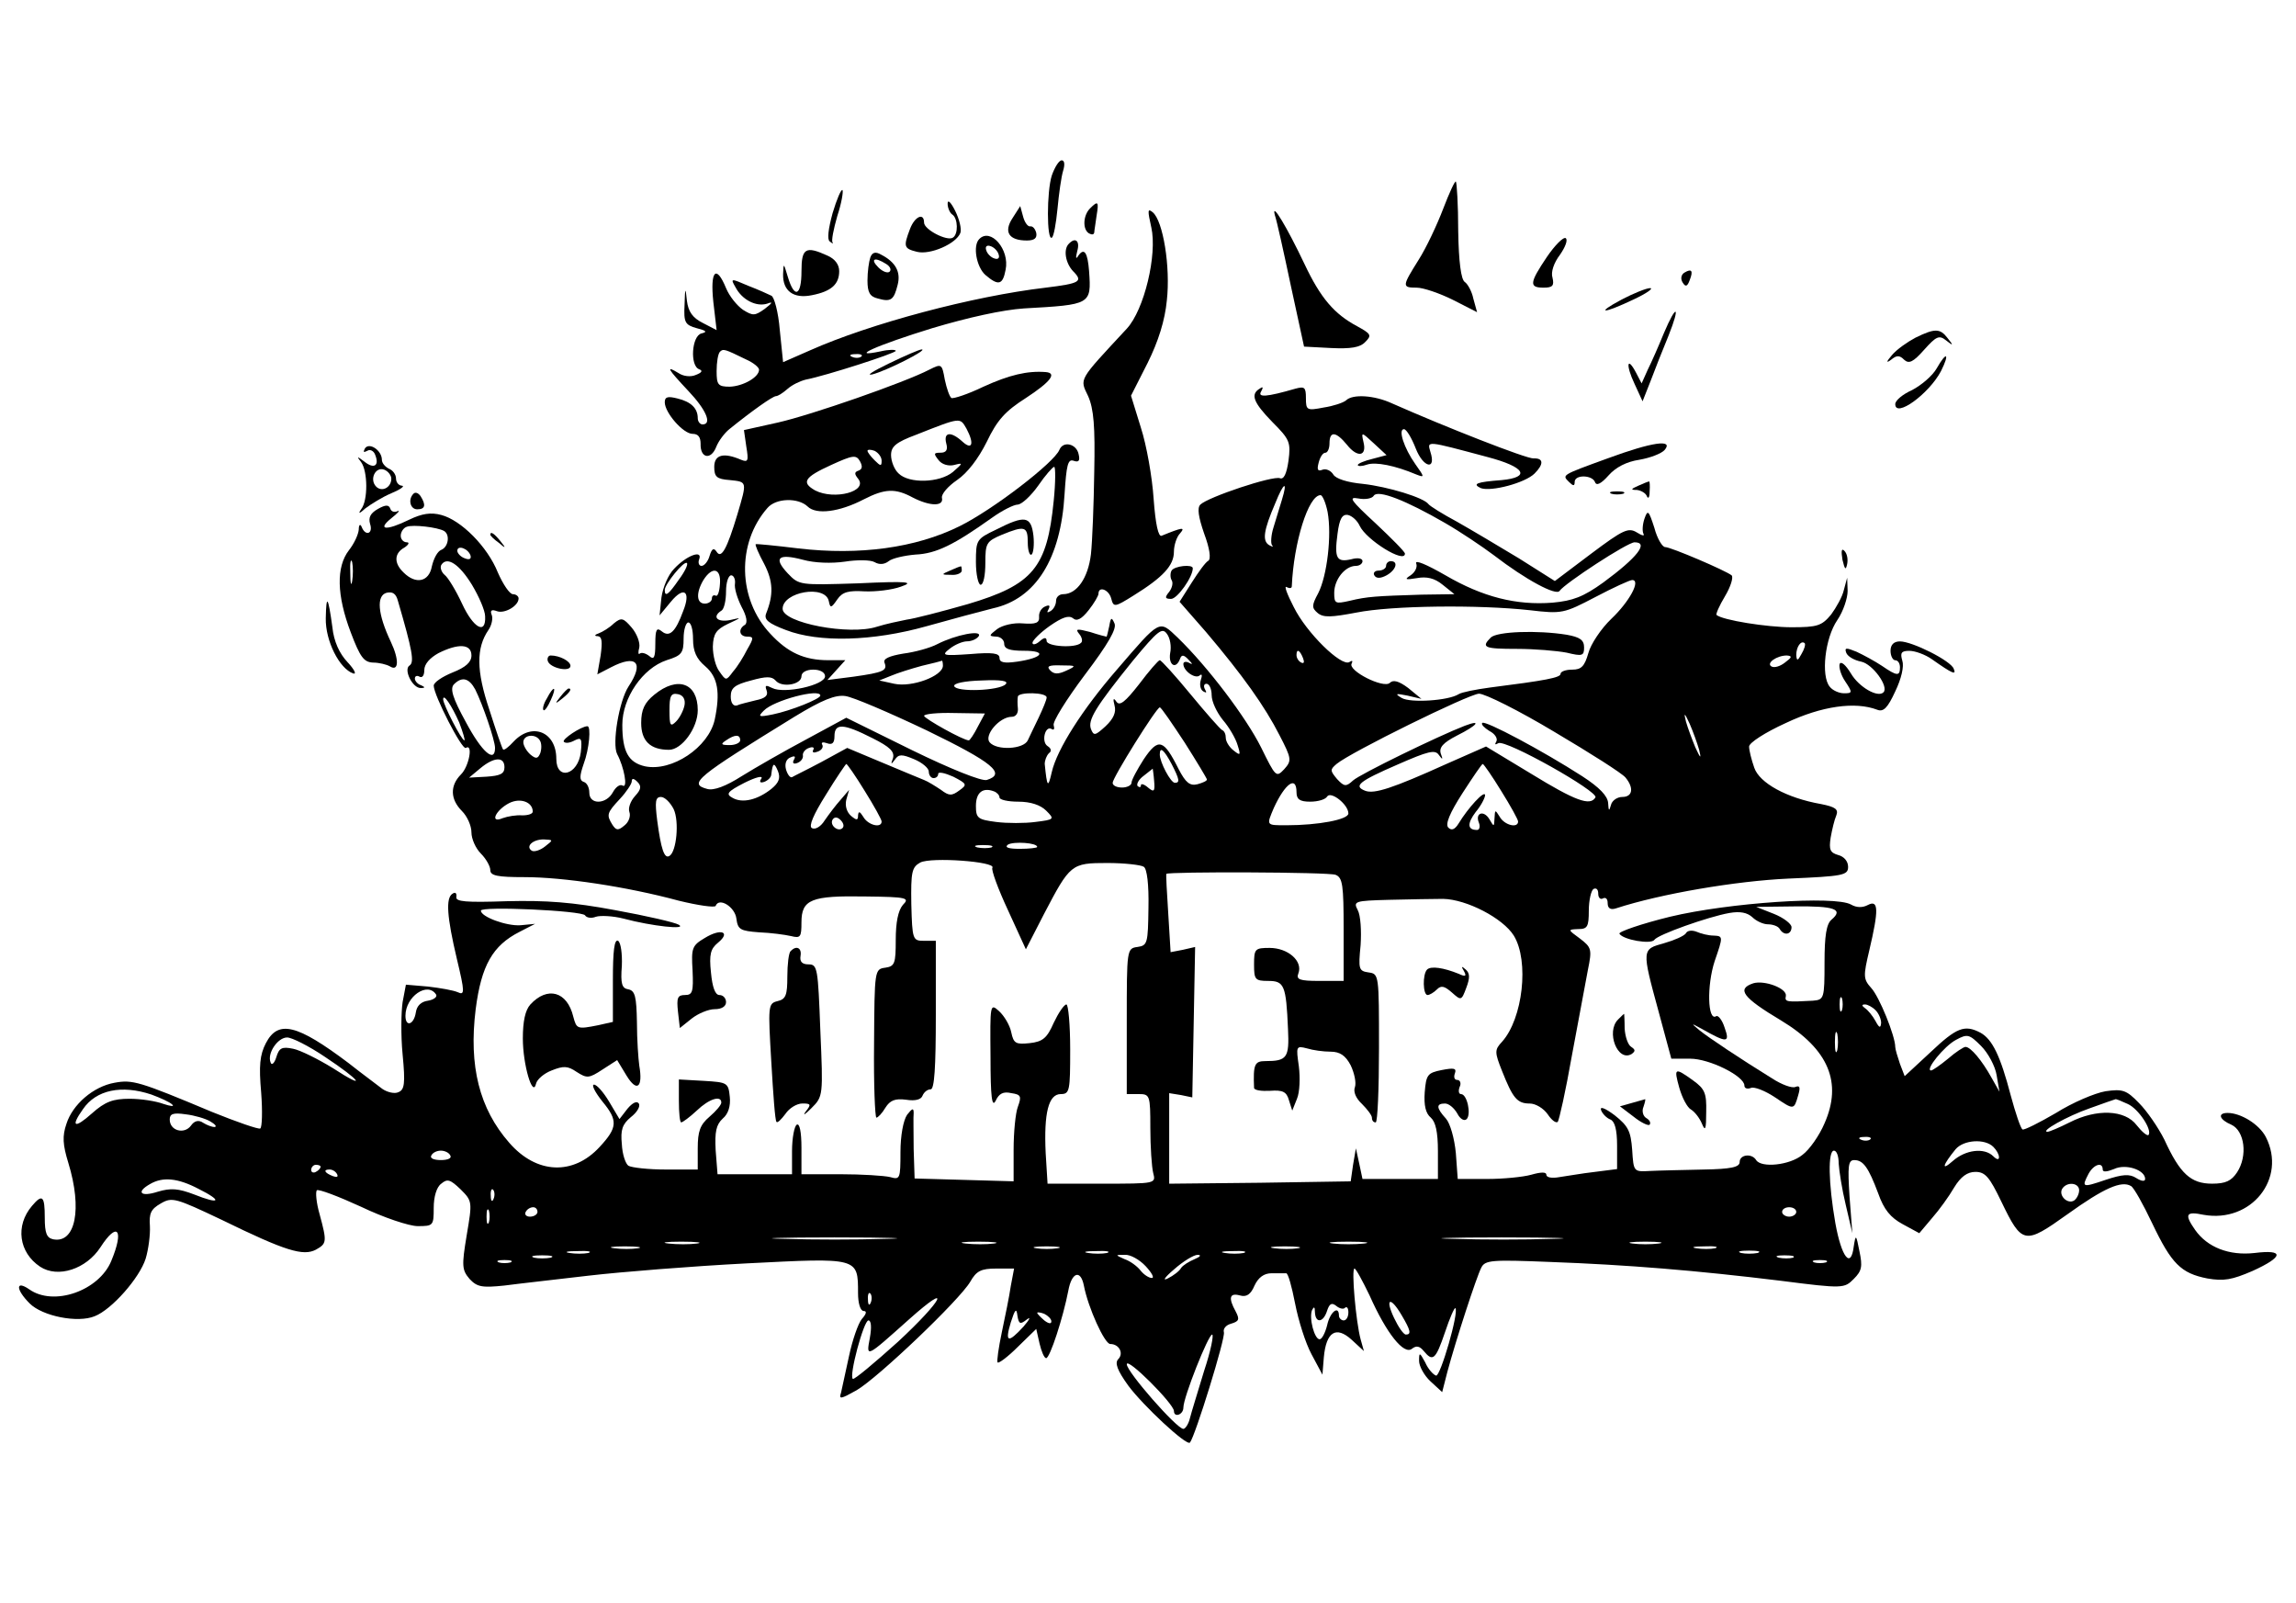<?xml version="1.0" standalone="no"?>
<!DOCTYPE svg PUBLIC "-//W3C//DTD SVG 20010904//EN"
 "http://www.w3.org/TR/2001/REC-SVG-20010904/DTD/svg10.dtd">
<svg version="1.0" xmlns="http://www.w3.org/2000/svg"
 width="487pt" height="340pt" viewBox="0 0 487 340"
 preserveAspectRatio="xMidYMid meet">

<g transform="translate(0,340) scale(0.1,-0.1)"
fill="#000000" stroke="none">
<path d="M2231 3028 c-11 -34 -11 -139 0 -132 4 2 9 30 12 61 3 32 8 68 12 81
4 13 3 22 -3 22 -6 0 -15 -15 -21 -32z"/>
<path d="M3061 2957 c-13 -34 -36 -83 -52 -108 -35 -56 -36 -59 -4 -59 14 0
49 -12 77 -26 l51 -26 -8 29 c-3 15 -12 31 -18 35 -8 5 -13 43 -14 108 0 56
-3 103 -5 105 -2 2 -14 -24 -27 -58z"/>
<path d="M1766 2948 c-9 -33 -12 -56 -6 -60 6 -5 8 -5 6 -2 -3 3 2 28 10 56 9
27 13 52 11 55 -3 2 -12 -19 -21 -49z"/>
<path d="M2010 2968 c0 -9 5 -20 10 -23 12 -8 13 -42 1 -49 -12 -8 -61 17 -61
32 0 22 -20 13 -30 -14 -14 -37 -13 -41 15 -48 28 -7 83 17 92 40 3 8 -2 29
-11 47 -9 18 -16 25 -16 15z"/>
<path d="M2312 2958 c-15 -15 -16 -45 -2 -53 6 -3 10 -3 11 2 0 4 3 20 5 36 5
30 3 32 -14 15z"/>
<path d="M2148 2938 c-20 -30 -8 -48 30 -48 16 0 22 5 20 16 -2 8 -7 15 -13
14 -5 -1 -12 9 -15 21 l-6 22 -16 -25z"/>
<path d="M2442 2918 c13 -58 -15 -175 -52 -215 -104 -112 -100 -105 -82 -143
12 -27 15 -65 13 -160 -1 -69 -4 -147 -7 -175 -6 -51 -30 -85 -59 -85 -8 0
-15 -6 -15 -14 0 -8 -5 -18 -12 -22 -7 -4 -8 -3 -4 4 4 8 2 10 -7 6 -8 -3 -14
-13 -13 -22 1 -13 -7 -16 -34 -14 -20 2 -44 -4 -55 -12 -18 -14 -18 -15 -2
-16 9 0 17 -7 17 -15 0 -11 11 -15 42 -15 50 0 40 -15 -14 -23 -28 -4 -38 -2
-38 8 0 10 -15 12 -62 8 -58 -4 -62 -3 -44 11 11 9 28 16 37 16 10 0 21 5 25
11 8 14 -49 3 -88 -17 -15 -8 -48 -17 -72 -20 -30 -5 -43 -11 -40 -19 7 -17
-2 -21 -66 -30 l-55 -7 19 21 19 21 -36 0 c-51 0 -86 16 -123 56 -69 73 -72
192 -6 267 18 21 65 22 85 3 18 -18 67 -12 119 15 45 23 67 24 104 4 37 -19
66 -19 62 -1 -2 8 13 25 32 38 22 15 45 45 63 81 22 46 39 65 83 93 52 34 67
53 42 55 -39 3 -77 -6 -132 -31 -33 -16 -64 -26 -68 -24 -4 3 -10 20 -14 39
-6 34 -7 34 -33 21 -52 -27 -250 -96 -321 -112 l-72 -16 5 -35 c5 -30 4 -34
-11 -28 -37 16 -57 11 -57 -15 0 -21 5 -26 33 -28 37 -4 37 -2 16 -73 -22 -73
-34 -95 -44 -79 -6 9 -10 7 -15 -9 -3 -11 -11 -21 -17 -21 -5 0 -8 6 -5 14 8
21 -27 8 -53 -20 -13 -13 -24 -40 -27 -61 l-4 -38 24 29 c28 34 43 22 26 -20
-16 -44 -29 -56 -45 -43 -11 9 -14 5 -14 -26 0 -30 -3 -35 -13 -26 -8 6 -16 8
-20 5 -3 -3 -4 2 -1 13 2 10 -5 29 -16 42 -18 21 -22 22 -38 9 -9 -9 -24 -18
-32 -21 -9 -3 -10 -6 -2 -6 9 -1 10 -12 6 -41 l-7 -40 29 15 c54 28 71 10 37
-41 -20 -31 -35 -121 -24 -143 15 -28 23 -73 12 -67 -6 4 -15 -3 -21 -14 -14
-26 -50 -27 -50 -1 0 11 -5 21 -12 23 -9 3 -9 12 0 38 12 32 16 80 8 80 -13 0
-55 -28 -50 -33 4 -4 14 -2 23 3 14 7 16 4 13 -25 -6 -49 -52 -61 -52 -14 0
57 -51 78 -90 37 -11 -12 -21 -20 -23 -17 -2 2 -15 40 -29 84 -28 83 -28 131
-2 169 7 10 10 25 7 32 -4 10 0 12 11 8 16 -6 46 11 46 27 0 5 -6 9 -12 9 -7
0 -21 21 -32 46 -22 55 -78 111 -120 122 -22 6 -41 3 -68 -10 -49 -24 -69 -22
-38 3 14 11 20 18 13 15 -6 -3 -13 -1 -15 5 -3 9 -10 9 -26 0 -16 -9 -21 -18
-17 -32 7 -21 -10 -27 -18 -6 -3 7 -6 4 -6 -6 -1 -11 -10 -30 -21 -44 -27 -35
-26 -95 4 -174 20 -53 28 -63 47 -64 13 0 29 -4 36 -8 19 -12 20 14 2 52 -28
59 -31 98 -9 104 13 3 20 -2 24 -17 31 -106 35 -130 25 -137 -14 -8 6 -49 24
-48 9 0 9 2 0 6 -7 2 -13 9 -13 14 0 6 5 7 10 4 6 -3 10 3 10 14 0 13 12 26
30 36 42 21 70 20 70 -5 0 -14 -12 -25 -40 -36 -22 -9 -40 -21 -40 -28 0 -20
60 -137 68 -132 16 10 7 -39 -10 -56 -24 -24 -23 -53 2 -78 11 -11 20 -31 20
-45 0 -14 9 -34 20 -45 11 -11 20 -27 20 -35 0 -12 15 -15 73 -15 81 0 216
-20 327 -50 41 -10 76 -15 78 -11 7 19 41 -2 44 -27 3 -23 8 -26 48 -29 25 -1
55 -5 68 -8 20 -5 22 -2 22 29 0 49 21 57 136 55 89 -1 94 -3 79 -18 -10 -12
-15 -37 -15 -74 0 -50 -2 -56 -22 -59 -23 -3 -23 -5 -24 -160 -1 -87 2 -158 5
-158 3 0 12 9 19 21 10 16 21 20 44 17 19 -3 32 0 35 9 3 7 10 13 17 13 8 0
11 46 11 158 l0 157 -25 0 c-24 0 -25 2 -27 78 -1 68 1 78 19 88 23 12 161 2
153 -11 -3 -4 12 -45 33 -90 l38 -83 38 74 c56 107 58 109 135 109 36 0 71 -4
77 -8 7 -4 11 -38 10 -87 -1 -75 -2 -80 -23 -83 -23 -3 -23 -5 -23 -158 l0
-154 25 0 c24 0 25 -2 25 -72 0 -40 3 -83 6 -95 6 -23 6 -23 -109 -23 l-115 0
-4 65 c-4 85 6 125 32 125 19 0 20 7 20 95 0 52 -4 95 -8 95 -5 0 -17 -18 -27
-39 -14 -32 -23 -40 -51 -43 -29 -3 -34 -1 -39 23 -3 15 -15 35 -26 45 -19 17
-19 15 -18 -97 0 -85 3 -109 11 -93 7 15 16 20 33 16 21 -3 22 -7 14 -29 -5
-13 -9 -54 -9 -91 l0 -67 -105 3 -105 3 -2 62 c0 34 -1 69 0 77 0 11 -3 10
-14 -4 -8 -12 -14 -44 -14 -79 0 -57 -1 -59 -22 -53 -13 3 -60 6 -105 6 l-83
0 0 56 c0 34 -4 53 -10 49 -5 -3 -10 -28 -10 -56 l0 -49 -79 0 -79 0 -4 51
c-2 39 1 54 15 67 12 10 17 27 15 46 -3 30 -5 31 -55 34 l-53 3 0 -45 c0 -26
2 -46 5 -46 3 0 18 11 33 25 26 25 52 33 52 17 0 -5 -11 -18 -25 -30 -20 -17
-25 -31 -25 -67 l0 -45 -67 0 c-38 0 -73 4 -80 8 -6 4 -13 24 -14 46 -3 30 1
42 19 57 13 10 21 23 17 29 -4 6 -13 2 -24 -11 l-17 -22 -22 37 c-12 20 -26
36 -32 36 -6 0 2 -16 18 -36 33 -40 32 -55 -6 -96 -56 -61 -134 -58 -192 9
-63 72 -86 162 -71 283 12 93 36 135 93 164 l33 17 -31 -3 c-30 -2 -84 18 -84
31 0 10 215 0 221 -10 3 -5 13 -7 23 -3 9 3 36 2 59 -4 60 -16 135 -24 117
-13 -8 5 -69 19 -135 31 -91 17 -146 21 -230 19 -87 -3 -109 -1 -107 9 1 8 -2
11 -8 7 -15 -9 -12 -49 9 -138 17 -71 17 -78 2 -71 -9 4 -37 9 -63 12 l-47 4
-7 -37 c-3 -20 -4 -70 0 -111 6 -62 4 -75 -9 -80 -8 -4 -24 0 -34 7 -10 8 -43
32 -72 55 -109 82 -149 92 -175 42 -13 -25 -15 -48 -10 -105 3 -39 2 -74 -2
-76 -4 -2 -50 14 -102 35 -155 65 -169 69 -207 62 -45 -8 -89 -46 -102 -87 -9
-26 -8 -44 4 -83 30 -98 15 -171 -32 -162 -14 3 -18 13 -18 46 0 46 -5 51 -27
25 -36 -42 -28 -99 17 -129 38 -25 98 -5 128 41 36 56 51 38 23 -29 -26 -63
-122 -97 -174 -60 -29 20 -29 0 1 -30 27 -27 102 -42 138 -27 36 14 95 81 108
122 6 20 10 51 9 69 -2 27 2 36 23 48 24 14 31 12 130 -35 135 -66 172 -77
199 -63 23 13 24 16 8 75 -7 24 -9 47 -6 51 4 3 46 -13 94 -35 48 -23 102 -41
120 -41 33 0 34 1 34 39 0 23 6 44 16 51 13 11 19 9 41 -12 25 -25 25 -26 13
-97 -11 -66 -10 -74 6 -93 16 -17 26 -19 74 -14 30 4 111 13 179 21 69 8 219
20 335 26 237 12 236 13 236 -63 0 -22 5 -38 12 -38 7 0 6 -6 -4 -17 -8 -10
-20 -45 -27 -78 -7 -33 -15 -68 -17 -78 -5 -15 -1 -14 33 5 46 27 218 191 241
230 13 23 23 28 55 28 l38 0 -7 -37 c-3 -21 -12 -65 -19 -98 -7 -33 -11 -62
-9 -64 2 -3 22 12 43 33 l39 38 7 -31 c4 -17 10 -31 14 -31 8 0 36 86 47 143
7 39 26 46 33 11 9 -47 44 -124 56 -124 19 0 29 -20 17 -32 -8 -8 -2 -24 21
-56 31 -42 124 -129 131 -121 11 13 76 223 72 234 -2 7 4 15 15 18 17 5 19 9
10 26 -16 29 -13 40 9 34 14 -4 23 2 31 21 8 17 20 26 36 26 12 0 26 0 31 0 4
1 12 -28 19 -64 7 -36 22 -84 35 -108 l23 -43 3 37 c5 54 26 67 59 37 l26 -24
-7 25 c-10 37 -20 150 -13 150 3 0 17 -26 32 -57 36 -81 73 -127 90 -113 9 7
16 6 25 -5 19 -23 25 -19 45 40 10 30 20 53 22 51 8 -8 -32 -146 -41 -143 -6
2 -17 14 -23 28 -12 22 -13 22 -13 3 0 -11 11 -31 24 -43 l25 -23 11 43 c18
67 62 202 72 221 8 16 22 17 146 12 164 -6 310 -18 490 -40 132 -17 134 -16
154 4 17 17 19 26 12 59 -7 36 -8 36 -12 10 -6 -49 -26 -23 -39 49 -15 86 -16
154 -3 154 6 0 10 -12 10 -27 1 -16 7 -55 15 -88 l14 -60 -6 78 c-4 64 -3 77
10 77 19 0 30 -15 51 -71 12 -34 26 -51 52 -65 l35 -19 27 32 c15 17 36 46 47
65 14 23 28 33 45 33 21 0 30 -11 55 -63 44 -91 49 -92 140 -27 78 56 115 72
135 60 6 -3 26 -39 45 -79 41 -86 61 -106 117 -117 35 -6 52 -3 96 16 66 30
68 46 4 38 -54 -6 -100 12 -126 49 -23 33 -20 40 18 32 101 -18 177 77 132
165 -14 27 -53 51 -81 51 -22 0 -18 -14 8 -25 28 -13 35 -66 12 -101 -12 -18
-24 -24 -53 -24 -45 0 -68 21 -101 93 -13 26 -37 61 -54 78 -27 28 -35 30 -71
25 -23 -4 -70 -24 -105 -46 -36 -21 -68 -37 -71 -35 -4 2 -15 35 -25 72 -22
84 -39 119 -64 133 -34 18 -51 11 -106 -41 l-55 -51 -10 26 c-5 15 -10 31 -10
36 0 23 -34 107 -51 125 -17 19 -17 25 -4 80 20 85 20 108 -3 96 -11 -6 -24
-6 -36 1 -34 19 -259 4 -384 -26 -61 -15 -110 -32 -107 -36 8 -13 67 -23 74
-13 7 11 114 49 159 57 23 4 38 1 49 -9 8 -8 23 -15 33 -15 10 0 22 -4 25 -10
9 -15 25 -12 25 4 0 7 -17 20 -37 28 l-38 15 82 1 c84 1 104 -6 78 -28 -11 -9
-15 -34 -15 -91 0 -77 -1 -79 -25 -81 -55 -3 -60 -3 -57 10 3 16 -45 34 -69
27 -36 -12 -23 -30 59 -79 101 -61 130 -132 92 -218 -11 -26 -32 -56 -47 -67
-27 -22 -87 -28 -98 -11 -9 15 -35 12 -35 -4 0 -11 -18 -15 -77 -16 -43 -1
-94 -2 -113 -3 -35 -2 -35 -2 -38 45 -3 39 -8 50 -37 73 -20 15 -32 20 -29 11
3 -8 12 -17 20 -20 9 -4 14 -21 14 -55 l0 -50 -47 -6 c-27 -3 -60 -9 -75 -11
-16 -3 -28 -1 -28 5 0 6 -11 6 -32 0 -18 -5 -60 -9 -94 -9 l-62 0 -4 55 c-3
31 -12 63 -21 73 -21 23 -21 32 -2 32 8 0 19 -9 26 -21 6 -12 15 -17 20 -12
10 10 1 53 -12 53 -5 0 -6 7 -3 15 4 8 1 15 -5 15 -6 0 -8 6 -5 14 4 11 -2 12
-28 7 -30 -6 -33 -10 -36 -47 -2 -28 2 -45 13 -54 10 -9 15 -30 15 -71 l0 -59
-80 0 -80 0 -7 33 -7 32 -6 -35 -5 -35 -192 -3 -193 -2 0 96 0 96 25 -4 24 -5
3 159 3 160 -26 -6 -26 -5 -5 82 c-3 45 -5 83 -4 84 4 5 345 4 359 -2 15 -6
17 -22 17 -116 l0 -109 -51 0 c-43 0 -50 3 -45 16 10 26 -22 54 -61 54 -31 0
-33 -2 -33 -35 0 -32 2 -35 30 -35 34 0 38 -9 42 -102 3 -61 -2 -68 -48 -68
-23 0 -26 -7 -24 -57 1 -5 16 -7 34 -6 27 2 35 -2 40 -20 l7 -22 10 25 c6 14
7 45 4 69 -6 42 -6 44 17 38 13 -4 35 -7 50 -7 20 0 32 -8 43 -29 8 -17 12
-37 9 -46 -4 -10 2 -24 15 -36 11 -11 21 -24 21 -29 0 -6 3 -10 8 -10 4 0 7
71 7 158 0 155 0 157 -22 160 -21 3 -22 7 -17 58 2 30 0 63 -6 74 -10 19 -7
20 67 22 43 1 94 2 114 2 50 -1 127 -41 150 -78 33 -54 19 -176 -25 -225 -16
-17 -16 -22 0 -62 23 -58 32 -69 59 -69 12 0 29 -10 38 -23 8 -12 17 -19 21
-16 3 3 17 66 30 140 14 74 29 155 34 182 9 44 8 48 -17 67 -26 19 -26 19 -3
20 19 0 22 5 22 39 0 22 5 43 10 46 6 3 10 -1 10 -10 0 -9 5 -13 10 -10 6 3
10 -1 10 -10 0 -11 6 -15 18 -11 95 31 255 58 365 63 117 5 127 7 127 25 0 12
-9 22 -21 25 -17 5 -20 11 -16 37 3 17 8 38 12 47 5 13 -2 18 -32 24 -74 13
-131 45 -142 77 -6 17 -11 37 -11 45 0 8 34 30 78 50 76 36 147 46 194 28 13
-5 22 4 38 39 13 27 19 53 15 65 -5 17 -2 21 15 21 12 0 34 -8 48 -18 44 -31
52 -34 46 -20 -6 17 -88 58 -114 58 -13 0 -20 -7 -20 -20 0 -11 5 -20 10 -20
6 0 10 -7 10 -15 0 -19 -6 -19 -38 3 -15 10 -39 23 -54 30 -22 9 -26 9 -22 -2
3 -8 17 -16 32 -19 24 -5 59 -53 47 -65 -12 -12 -52 11 -69 40 -11 18 -21 27
-24 20 -2 -7 3 -24 12 -37 16 -24 15 -25 -3 -25 -10 0 -24 6 -30 14 -19 23
-10 103 16 141 13 19 22 47 22 62 l-1 28 -7 -26 c-3 -14 -16 -37 -27 -52 -20
-24 -29 -27 -84 -27 -52 0 -146 15 -159 26 -2 2 6 20 18 40 12 20 18 40 14 44
-12 10 -129 60 -141 60 -6 0 -17 18 -23 41 -12 37 -14 39 -21 19 -4 -12 -5
-26 -2 -32 3 -5 -3 -4 -14 3 -18 11 -29 6 -97 -45 l-77 -58 -76 48 c-43 26
-102 61 -132 78 -30 16 -57 33 -60 37 -10 14 -86 37 -139 43 -33 3 -58 11 -63
20 -5 8 -15 13 -23 10 -10 -4 -12 0 -8 15 3 12 9 21 14 21 5 0 9 9 9 20 0 27
14 25 37 -3 22 -28 43 -25 35 6 -5 22 -4 21 22 -3 l27 -25 -30 -8 c-17 -4 -31
-10 -31 -13 0 -3 9 -3 20 1 18 6 59 -2 104 -21 18 -7 18 -6 -2 22 -24 34 -37
74 -24 74 5 0 16 -18 25 -41 16 -41 44 -47 31 -7 -7 24 -10 24 121 -11 80 -21
93 -43 30 -49 -53 -4 -63 -8 -44 -17 22 -8 94 11 114 31 20 20 19 33 -2 32
-15 -1 -188 67 -301 117 -37 17 -83 20 -97 6 -6 -5 -27 -12 -47 -15 -36 -7
-38 -6 -38 20 0 23 -3 25 -22 20 -62 -18 -81 -19 -73 -6 5 9 4 11 -3 6 -20
-12 -14 -29 27 -71 37 -37 39 -43 34 -82 -4 -28 -10 -40 -18 -37 -15 6 -153
-40 -169 -56 -7 -7 -4 -26 8 -61 12 -32 15 -54 9 -58 -6 -3 -21 -24 -35 -46
l-26 -41 56 -64 c78 -92 125 -158 156 -219 26 -50 26 -54 10 -72 -17 -18 -18
-17 -49 46 -32 64 -113 171 -177 233 -40 38 -36 40 -129 -68 -73 -84 -127
-169 -138 -217 -8 -35 -10 -33 -15 17 0 8 4 18 9 23 6 4 5 10 -3 15 -14 9 -5
45 9 36 5 -3 6 1 4 8 -3 7 27 55 66 107 50 66 68 98 63 109 -6 14 -8 13 -11
-5 -3 -13 -5 -23 -6 -23 -1 0 -17 4 -35 10 -27 7 -32 7 -23 -4 6 -7 8 -16 4
-19 -11 -12 -73 -8 -73 4 0 8 -5 8 -15 -1 -8 -7 -15 -8 -15 -3 0 5 17 22 37
36 26 18 40 23 49 16 8 -7 18 -2 33 17 12 15 21 31 21 35 0 17 22 9 27 -10 5
-19 7 -19 47 6 63 39 86 64 86 93 0 14 6 32 13 39 12 14 5 13 -39 -5 -7 -3
-13 24 -17 78 -3 46 -15 114 -27 151 l-21 68 35 69 c23 46 37 91 41 133 8 71
-8 169 -30 187 -11 9 -11 4 -3 -32z m-392 -427 c17 -32 12 -46 -8 -28 -25 23
-41 21 -35 -3 4 -14 0 -20 -12 -20 -15 0 -15 -2 -4 -16 7 -9 21 -13 33 -10 19
5 19 4 -3 -15 -28 -23 -93 -25 -115 -3 -9 8 -16 26 -16 39 0 18 10 27 53 43
96 38 93 37 107 13z m-180 -68 c0 -12 -2 -12 -15 1 -8 8 -15 17 -15 20 0 3 7
3 15 0 8 -4 15 -13 15 -21z m-49 -21 c-9 -3 -9 -7 -1 -17 22 -27 -50 -46 -91
-25 -30 17 -23 28 34 54 46 21 53 22 61 8 6 -11 5 -17 -3 -20z m898 -62 c-5
-16 -13 -43 -18 -59 -5 -16 -6 -33 -3 -37 4 -4 1 -4 -6 0 -15 9 -12 31 13 89
18 45 27 49 14 7z m346 -49 c33 -19 79 -50 103 -68 69 -53 133 -87 140 -76 11
16 144 103 159 103 31 0 6 -32 -66 -85 -43 -31 -65 -39 -108 -43 -77 -6 -148
12 -227 58 -40 23 -66 34 -62 25 3 -8 -3 -19 -12 -25 -14 -9 -11 -10 13 -6 21
4 38 0 55 -14 l25 -20 -70 -1 c-96 -3 -115 -4 -152 -13 -31 -7 -33 -6 -33 17
0 28 23 57 46 57 8 0 14 5 14 10 0 6 -10 8 -24 4 -31 -7 -36 2 -29 54 4 32 10
42 22 40 9 -2 20 -12 25 -23 14 -30 96 -81 96 -59 0 4 -28 32 -62 64 -53 49
-59 57 -37 53 15 -3 30 0 33 6 9 13 68 -10 151 -58z m-249 23 c9 -49 -1 -135
-20 -172 -14 -26 -14 -31 -1 -42 12 -10 29 -9 82 1 75 15 259 17 368 5 68 -8
72 -7 139 28 38 20 73 36 78 36 19 0 -6 -46 -44 -82 -22 -21 -44 -54 -49 -73
-8 -28 -15 -35 -34 -35 -14 0 -25 -4 -25 -9 0 -8 -32 -14 -150 -29 -30 -4 -60
-10 -66 -14 -22 -14 -103 -19 -121 -8 -15 9 -13 10 12 5 l30 -7 -28 23 c-20
15 -32 18 -39 11 -13 -13 -90 26 -81 41 3 6 1 7 -5 3 -17 -10 -91 62 -118 117
-14 27 -21 46 -15 42 6 -3 11 -3 11 2 4 92 35 193 61 193 4 0 11 -16 15 -36z
m-1874 -40 c13 -8 9 -34 -6 -40 -8 -3 -16 -18 -20 -35 -6 -33 -34 -39 -60 -13
-21 20 -20 41 2 53 9 6 11 11 5 11 -7 0 -13 6 -13 14 0 8 6 17 13 19 13 5 65
-1 79 -9z m56 -52 c2 -7 -2 -10 -12 -6 -9 3 -16 11 -16 16 0 13 23 5 28 -10z
m-251 -54 c-2 -13 -4 -5 -4 17 -1 22 1 32 4 23 2 -10 2 -28 0 -40z m254 -8
c15 -25 28 -55 28 -67 2 -40 -25 -25 -49 27 -13 28 -30 56 -37 61 -7 6 -10 16
-7 21 12 19 38 2 65 -42z m439 11 c-22 -32 -30 -38 -30 -22 0 12 41 63 47 57
3 -3 -5 -19 -17 -35z m87 -10 c-1 -16 -5 -27 -9 -24 -5 2 -8 -1 -8 -6 0 -6 -7
-11 -15 -11 -18 0 -19 23 -3 50 19 30 38 25 35 -9z m32 2 c-2 -10 5 -32 14
-50 11 -20 13 -34 7 -38 -15 -9 -12 -25 5 -25 14 0 14 -3 0 -27 -8 -16 -21
-37 -30 -47 -15 -20 -15 -20 -29 0 -8 10 -14 34 -14 53 1 27 7 36 32 48 30 14
30 14 4 8 -27 -5 -38 7 -18 20 6 3 10 22 10 41 0 19 5 34 11 34 5 0 9 -8 8
-17z m-89 -118 c0 -26 7 -42 26 -58 27 -23 32 -56 20 -113 -13 -59 -91 -111
-148 -99 -35 8 -48 31 -48 88 0 57 43 120 94 137 32 10 36 15 36 46 0 19 5 34
10 34 6 0 10 -16 10 -35z m1012 -30 c-4 -25 12 -36 21 -12 3 9 8 9 18 -2 9 -9
9 -11 2 -7 -7 4 -13 3 -13 -2 0 -15 26 -33 35 -24 5 4 5 -1 2 -10 -3 -10 -1
-20 5 -24 7 -4 8 -3 4 4 -4 7 -2 12 3 12 6 0 11 -11 11 -24 0 -14 11 -37 24
-53 13 -15 27 -39 31 -53 7 -22 6 -23 -9 -11 -9 7 -16 19 -16 26 0 8 -3 15 -8
17 -4 2 -34 36 -67 76 -32 39 -62 72 -65 72 -3 0 -23 -23 -44 -51 -29 -37 -41
-47 -48 -37 -6 9 -8 7 -4 -8 4 -14 -2 -28 -19 -44 -22 -20 -25 -21 -31 -6 -7
19 9 46 89 145 53 64 62 71 72 57 7 -9 10 -27 7 -41z m1339 -2 c-8 -15 -10
-15 -11 -2 0 17 10 32 18 25 2 -3 -1 -13 -7 -23z m-1057 -9 c3 -8 2 -12 -4 -9
-6 3 -10 10 -10 16 0 14 7 11 14 -7z m1022 -9 c-10 -8 -23 -12 -29 -8 -11 7
12 23 33 23 12 -1 11 -4 -4 -15z m-1786 -7 c-1 -22 -66 -46 -103 -38 l-32 7
25 10 c14 6 43 15 65 21 22 5 41 10 43 11 1 0 2 -5 2 -11z m262 -10 c-17 -8
-26 -8 -34 0 -9 9 -4 12 23 11 32 0 33 -1 11 -11z m-512 -12 c0 -19 -87 -38
-112 -25 -14 7 -16 6 -12 -5 4 -11 -3 -17 -23 -21 -15 -4 -34 -8 -40 -11 -8
-2 -13 6 -13 19 0 18 8 25 43 34 32 9 44 9 52 0 13 -16 55 -9 55 9 0 8 10 14
25 14 15 0 25 -6 25 -14z m-742 -28 c16 -32 42 -108 42 -124 0 -33 -28 -9 -62
55 -28 51 -34 71 -25 80 17 17 32 13 45 -11z m1125 11 c-14 -14 -105 -17 -109
-4 -2 6 22 11 58 12 42 2 58 -1 51 -8z m-393 -24 c0 -7 -62 -32 -101 -40 -30
-6 -32 -5 -19 8 21 22 120 48 120 32z m226 -74 c140 -68 169 -92 127 -105 -11
-3 -76 23 -158 63 l-140 69 -85 -46 c-47 -25 -108 -60 -137 -78 -33 -21 -59
-31 -73 -27 -41 11 -23 25 185 153 59 36 87 47 108 44 16 -2 93 -35 173 -73z
m254 70 c0 -5 -8 -24 -17 -43 -9 -18 -19 -40 -23 -48 -9 -19 -66 -22 -81 -4
-12 15 21 54 47 54 9 0 14 8 13 18 -1 9 -1 20 0 25 2 10 61 9 61 -2z m1077
-73 c76 -45 144 -88 151 -97 18 -22 15 -41 -7 -41 -11 0 -22 -8 -24 -17 -4
-14 -5 -13 -6 4 -1 15 -18 33 -55 57 -84 54 -206 119 -212 113 -3 -3 4 -10 15
-17 12 -6 18 -16 15 -22 -4 -7 -3 -8 4 -4 15 9 214 -103 206 -115 -11 -19 -43
-7 -136 50 l-96 58 -84 -37 c-115 -52 -153 -64 -172 -57 -26 10 -14 20 69 56
64 28 79 32 87 20 8 -11 9 -10 4 3 -4 13 5 23 34 38 44 22 54 35 17 21 -57
-22 -223 -103 -237 -116 -15 -14 -19 -13 -34 3 -15 18 -15 20 -1 32 30 25 280
148 302 149 13 0 85 -36 160 -81z m-2323 20 c8 -21 13 -38 11 -38 -6 0 -45 76
-45 87 0 14 18 -13 34 -49z m1539 -43 c26 -41 47 -76 47 -78 0 -3 -9 -7 -20
-10 -16 -4 -25 3 -40 32 -32 64 -43 67 -74 21 -14 -22 -26 -44 -26 -50 0 -5
-9 -10 -20 -10 -11 0 -20 4 -20 10 0 11 93 160 100 160 3 0 26 -34 53 -75z
m-439 34 c-8 -16 -17 -29 -19 -29 -12 0 -94 46 -95 52 0 4 29 7 64 6 l65 -1
-15 -28z m1530 -49 c5 -20 3 -19 -8 5 -7 17 -16 41 -20 55 -5 20 -3 19 8 -5 7
-16 16 -41 20 -55z m-1754 25 c38 -19 48 -29 44 -43 -5 -13 -4 -14 4 -3 8 12
15 12 41 1 17 -7 31 -19 31 -26 0 -8 5 -14 10 -14 6 0 10 4 10 9 0 5 14 2 32
-6 29 -15 30 -17 13 -29 -16 -12 -22 -12 -39 1 -12 8 -28 18 -36 21 -8 3 -48
20 -89 37 l-74 31 -55 -30 c-30 -16 -59 -30 -62 -32 -4 -2 -10 6 -13 17 -3 12
1 22 10 25 9 4 11 2 7 -5 -4 -7 -1 -10 7 -7 8 3 13 10 12 16 -1 5 4 13 13 16
8 3 12 1 9 -4 -3 -6 1 -7 9 -4 9 3 13 10 10 15 -3 5 2 6 10 3 11 -4 16 0 16
15 0 28 19 27 80 -4z m-705 -5 c4 -6 4 -18 1 -27 -5 -12 -9 -13 -21 -3 -8 7
-15 19 -15 26 0 16 26 19 35 4z m425 0 c0 -5 -10 -10 -22 -10 -19 0 -20 2 -8
10 19 13 30 13 30 0z m915 -50 c17 -33 18 -40 7 -40 -9 0 -32 44 -32 60 0 18
9 10 25 -20z m-1415 -7 c0 -14 -9 -18 -38 -20 l-37 -2 24 20 c29 24 51 25 51
2z m566 -46 c-29 -23 -61 -31 -82 -19 -15 8 -12 13 25 32 24 12 40 16 36 9 -5
-7 -3 -10 6 -7 8 3 15 10 15 16 3 25 6 26 14 7 6 -15 2 -25 -14 -38z m198 -4
c20 -32 36 -61 36 -65 0 -15 -29 -8 -39 10 -7 11 -10 13 -11 3 0 -11 -3 -11
-15 -1 -9 8 -13 21 -10 34 l6 21 -18 -21 c-10 -11 -25 -31 -34 -44 -8 -13 -20
-20 -27 -16 -7 4 3 28 30 71 22 36 42 65 43 65 2 0 20 -26 39 -57z m1350 0
c20 -32 36 -61 36 -65 0 -15 -29 -8 -39 10 -10 16 -10 15 -11 -3 -1 -19 -1
-19 -11 -2 -12 20 -31 13 -22 -8 3 -8 1 -15 -4 -15 -21 0 -21 14 -3 38 11 13
20 30 20 36 -1 11 -36 -27 -56 -60 -8 -13 -15 -16 -22 -9 -7 7 3 31 30 73 22
34 41 62 43 62 2 0 20 -26 39 -57z m-736 21 c2 -22 0 -25 -13 -14 -8 7 -15 9
-15 5 0 -5 -3 -5 -7 -2 -3 4 2 14 13 22 10 8 19 15 19 15 0 0 2 -12 3 -26z
m-1101 -32 c-10 -11 -15 -26 -12 -34 3 -8 -1 -21 -10 -28 -14 -12 -18 -11 -26
1 -13 21 -12 25 16 55 14 15 25 32 25 37 0 7 4 7 12 -1 9 -9 8 -16 -5 -30z
m1403 8 c0 -15 7 -20 29 -20 17 0 33 5 36 11 8 12 45 -17 45 -36 0 -13 -64
-25 -131 -25 -44 0 -43 -1 -27 37 24 52 48 69 48 33z m-630 -11 c0 -5 18 -9
40 -9 26 0 47 -7 59 -19 18 -18 18 -19 -23 -24 -22 -3 -60 -3 -83 0 -39 5 -43
8 -43 34 0 28 14 40 38 31 6 -2 12 -8 12 -13z m-990 -30 c0 -5 -10 -8 -22 -8
-13 1 -31 -2 -42 -6 -28 -12 -15 17 14 32 24 12 50 2 50 -18z m299 5 c12 -26
6 -90 -9 -99 -11 -7 -18 15 -26 75 -5 40 -4 50 8 50 8 0 20 -12 27 -26z m358
-40 c-9 -9 -28 6 -21 18 4 6 10 6 17 -1 6 -6 8 -13 4 -17z m-631 -39 c-10 -8
-23 -12 -28 -9 -14 9 2 24 25 24 21 -1 21 -1 3 -15z m1044 -1 c0 -2 -17 -4
-37 -4 -24 0 -33 3 -25 9 12 7 62 4 62 -5z m-97 -1 c-7 -2 -21 -2 -30 0 -10 3
-4 5 12 5 17 0 24 -2 18 -5z m-1178 -312 c3 -5 -5 -11 -17 -13 -15 -2 -24 -11
-26 -25 -4 -26 -22 -32 -22 -7 0 41 47 73 65 45z m2982 -33 c-3 -7 -5 -2 -5
12 0 14 2 19 5 13 2 -7 2 -19 0 -25z m71 0 c7 -7 12 -19 12 -27 -1 -12 -4 -11
-12 4 -6 11 -16 23 -22 27 -7 5 -8 8 0 8 5 0 15 -5 22 -12z m-81 -85 c-3 -10
-5 -2 -5 17 0 19 2 27 5 18 2 -10 2 -26 0 -35z m338 -53 l6 -35 -17 30 c-20
36 -44 65 -55 65 -4 0 -21 -11 -37 -25 -17 -14 -33 -25 -36 -25 -14 0 28 52
53 65 24 13 28 12 53 -13 15 -15 30 -43 33 -62z m-3546 39 c77 -51 91 -72 17
-24 -31 19 -69 38 -84 41 -24 5 -30 2 -36 -18 -4 -13 -10 -18 -12 -11 -8 19
15 53 35 53 10 0 46 -18 80 -41z m-368 -80 c19 -7 39 -16 44 -21 6 -5 -3 -4
-18 1 -16 6 -48 11 -72 11 -35 0 -52 -6 -80 -31 -37 -33 -46 -29 -19 9 28 41
82 52 145 31z m4192 -20 c23 -10 53 -56 44 -66 -3 -2 -14 7 -25 21 -25 33 -85
35 -142 6 -22 -11 -43 -20 -47 -20 -17 0 41 33 90 50 28 10 53 19 54 19 1 1
13 -4 26 -10z m-4067 -37 c10 -6 15 -11 9 -12 -5 0 -16 4 -24 9 -10 7 -19 4
-26 -6 -14 -19 -45 -11 -45 13 0 12 7 15 34 11 18 -2 42 -9 52 -15z m3521 -38
c-3 -3 -12 -4 -19 -1 -8 3 -5 6 6 6 11 1 17 -2 13 -5z m261 -16 c7 -7 12 -16
12 -22 0 -6 -5 -5 -12 2 -19 19 -59 14 -86 -10 -26 -23 -21 -8 6 25 17 20 62
23 80 5z m-3273 -18 c4 -6 -5 -10 -20 -10 -15 0 -24 4 -20 10 3 6 12 10 20 10
8 0 17 -4 20 -10z m-275 -24 c0 -3 -4 -8 -10 -11 -5 -3 -10 -1 -10 4 0 6 5 11
10 11 6 0 10 -2 10 -4z m3780 -6 c0 -6 9 -5 24 1 25 12 66 -2 66 -21 0 -6 -8
-5 -19 2 -14 9 -29 8 -65 -4 -50 -17 -51 -16 -36 13 11 20 30 26 30 9z m-3745
-10 c3 -6 -1 -7 -9 -4 -18 7 -21 14 -7 14 6 0 13 -4 16 -10z m-294 -31 c52
-26 46 -34 -9 -12 -34 13 -50 14 -77 6 -37 -12 -47 -1 -17 16 27 16 59 13 103
-10z m3989 -3 c0 -8 -5 -18 -11 -22 -14 -8 -33 11 -25 25 10 16 36 13 36 -3z
m-3363 -18 c-3 -8 -6 -5 -6 6 -1 11 2 17 5 13 3 -3 4 -12 1 -19z m-10 -50 c-3
-7 -5 -2 -5 12 0 14 2 19 5 13 2 -7 2 -19 0 -25z m103 22 c0 -5 -7 -10 -16
-10 -8 0 -12 5 -9 10 3 6 10 10 16 10 5 0 9 -4 9 -10z m2670 0 c0 -5 -7 -10
-15 -10 -8 0 -15 5 -15 10 0 6 7 10 15 10 8 0 15 -4 15 -10z m-1932 -57 c-60
-2 -156 -2 -215 0 -60 1 -11 3 107 3 118 0 167 -2 108 -3z m1415 0 c-56 -2
-151 -2 -210 0 -59 1 -13 3 102 3 116 0 164 -2 108 -3z m-1815 -10 c-15 -2
-42 -2 -60 0 -18 2 -6 4 27 4 33 0 48 -2 33 -4z m630 0 c-15 -2 -42 -2 -60 0
-18 2 -6 4 27 4 33 0 48 -2 33 -4z m785 0 c-18 -2 -48 -2 -65 0 -18 2 -4 4 32
4 36 0 50 -2 33 -4z m625 0 c-16 -2 -40 -2 -55 0 -16 2 -3 4 27 4 30 0 43 -2
28 -4z m-2165 -10 c-13 -2 -35 -2 -50 0 -16 2 -5 4 22 4 28 0 40 -2 28 -4z
m890 0 c-13 -2 -33 -2 -45 0 -13 2 -3 4 22 4 25 0 35 -2 23 -4z m510 0 c-13
-2 -35 -2 -50 0 -16 2 -5 4 22 4 28 0 40 -2 28 -4z m885 0 c-10 -2 -28 -2 -40
0 -13 2 -5 4 17 4 22 1 32 -1 23 -4z m-2390 -10 c-10 -2 -28 -2 -40 0 -13 2
-5 4 17 4 22 1 32 -1 23 -4z m1100 0 c-10 -2 -28 -2 -40 0 -13 2 -5 4 17 4 22
1 32 -1 23 -4z m290 0 c-10 -2 -28 -2 -40 0 -13 2 -5 4 17 4 22 1 32 -1 23 -4z
m1090 0 c-10 -2 -26 -2 -35 0 -10 3 -2 5 17 5 19 0 27 -2 18 -5z m-2560 -10
c-10 -2 -26 -2 -35 0 -10 3 -2 5 17 5 19 0 27 -2 18 -5z m1262 -18 c13 -14 19
-25 13 -25 -6 0 -17 7 -24 16 -7 9 -22 20 -34 24 -20 9 -20 9 1 9 11 1 31 -10
44 -24z m104 15 c-12 -5 -25 -13 -29 -19 -3 -6 -16 -16 -28 -22 -12 -6 -7 2
13 19 19 17 42 31 50 31 9 0 6 -4 -6 -9z m1269 3 c-7 -2 -21 -2 -30 0 -10 3
-4 5 12 5 17 0 24 -2 18 -5z m-2720 -10 c-7 -2 -19 -2 -25 0 -7 3 -2 5 12 5
14 0 19 -2 13 -5z m2790 0 c-7 -2 -19 -2 -25 0 -7 3 -2 5 12 5 14 0 19 -2 13
-5z m-2026 -85 c-3 -8 -6 -5 -6 6 -1 11 2 17 5 13 3 -3 4 -12 1 -19z m58 -83
c-50 -45 -93 -81 -96 -79 -9 5 23 124 33 124 6 0 7 -15 3 -37 -8 -43 -9 -43
84 40 92 82 71 40 -24 -48z m948 72 c4 3 7 -1 7 -10 0 -9 -4 -17 -10 -17 -5 0
-10 5 -10 10 0 23 -19 8 -25 -20 -4 -16 -11 -30 -16 -30 -11 0 -23 45 -16 62
4 8 6 7 6 -4 1 -25 18 -23 26 3 5 15 10 17 19 10 7 -6 16 -8 19 -4z m120 -16
c19 -32 21 -41 9 -41 -5 0 -16 16 -25 35 -20 42 -8 47 16 6z m-795 -9 c9 7 6
0 -7 -15 -33 -36 -40 -34 -27 9 9 28 12 31 14 14 3 -18 6 -19 20 -8z m52 -4
c0 -6 -6 -5 -15 2 -8 7 -15 14 -15 16 0 2 7 1 15 -2 8 -4 15 -11 15 -16z m324
-105 c-13 -43 -27 -88 -30 -100 -3 -13 -10 -23 -14 -23 -14 0 -120 121 -120
137 0 16 99 -83 100 -99 0 -15 20 -8 20 7 0 22 53 155 61 155 4 0 -3 -35 -17
-77z"/>
<path d="M2940 2200 c0 -5 -7 -10 -16 -10 -8 0 -12 -5 -9 -10 4 -7 13 -7 26 0
20 11 26 30 9 30 -5 0 -10 -4 -10 -10z"/>
<path d="M3162 2048 c-21 -21 -14 -24 56 -24 37 0 84 -4 105 -8 33 -8 37 -7
37 11 0 16 -9 22 -37 27 -62 10 -148 7 -161 -6z"/>
<path d="M1388 1927 c-21 -17 -28 -32 -28 -60 0 -38 19 -57 59 -57 27 0 61 46
61 84 0 58 -43 73 -92 33z m64 -22 c-2 -11 -10 -27 -18 -35 -12 -12 -14 -9
-14 24 0 30 3 37 18 34 11 -2 16 -11 14 -23z"/>
<path d="M2704 2944 c4 -11 19 -79 34 -150 l28 -129 57 -3 c42 -2 62 1 73 13
14 14 12 17 -17 33 -49 26 -78 60 -112 132 -36 76 -71 135 -63 104z"/>
<path d="M2077 2893 c-14 -14 -6 -59 13 -76 28 -24 37 -21 43 11 9 43 -32 90
-56 65z m41 -32 c3 -8 -1 -12 -9 -9 -7 2 -15 10 -17 17 -3 8 1 12 9 9 7 -2 15
-10 17 -17z"/>
<path d="M3281 2855 c-37 -55 -38 -65 -7 -65 19 0 23 4 19 21 -4 12 3 32 16
49 11 16 17 31 12 35 -5 3 -23 -15 -40 -40z"/>
<path d="M2267 2883 c-12 -12 -7 -41 9 -58 22 -22 15 -26 -58 -35 -154 -18
-372 -76 -500 -133 l-57 -25 -7 68 c-3 38 -12 71 -18 73 -6 3 -28 13 -49 21
-37 16 -38 16 -27 -3 14 -27 44 -42 67 -35 13 5 12 2 -5 -11 -21 -15 -25 -15
-46 -2 -13 9 -29 29 -36 46 -21 51 -34 37 -27 -29 l7 -60 -29 15 c-22 11 -31
24 -34 47 -3 30 -4 29 -5 -8 -2 -38 1 -43 26 -50 20 -5 23 -8 10 -11 -21 -5
-25 -69 -5 -76 8 -3 6 -7 -7 -12 -11 -5 -27 -3 -37 4 -28 17 -23 9 21 -38 38
-40 51 -71 30 -71 -5 0 -10 6 -10 13 0 21 -14 35 -43 42 -20 5 -27 4 -27 -8 0
-22 39 -67 59 -67 12 0 17 -7 17 -21 -1 -31 22 -35 33 -7 5 13 18 30 28 38 47
38 92 70 99 70 4 0 15 7 24 15 10 9 27 17 39 20 42 8 191 56 191 61 0 3 -15 3
-32 -1 -71 -15 -8 13 109 49 77 23 150 39 195 42 142 8 143 8 138 79 -3 39
-10 50 -22 34 -6 -10 -7 -7 -3 9 6 21 -4 30 -18 15z m-685 -245 c16 -7 28 -17
28 -22 0 -16 -34 -35 -62 -36 -25 0 -28 4 -28 33 0 19 3 37 7 41 7 7 10 6 55
-16z m245 6 c-3 -3 -12 -4 -19 -1 -8 3 -5 6 6 6 11 1 17 -2 13 -5z"/>
<path d="M1700 2825 c0 -53 -15 -59 -29 -12 -9 30 -9 30 -10 6 -1 -36 22 -53
61 -45 41 8 58 23 58 51 0 14 -9 26 -25 33 -46 21 -55 16 -55 -33z"/>
<path d="M1846 2854 c-3 -9 -6 -30 -6 -49 0 -25 5 -34 22 -38 28 -8 34 -3 42
29 7 27 -4 48 -35 64 -12 7 -19 5 -23 -6z m34 -14 c8 -5 11 -12 7 -16 -4 -4
-15 0 -24 9 -18 18 -8 23 17 7z"/>
<path d="M3573 2822 c-7 -4 -9 -13 -4 -21 6 -10 10 -9 15 5 8 20 4 25 -11 16z"/>
<path d="M3440 2765 c-58 -31 -40 -31 25 0 28 13 43 24 35 24 -8 0 -35 -11
-60 -24z"/>
<path d="M3529 2693 c-11 -27 -26 -61 -34 -77 l-13 -29 -12 23 c-19 36 -22 16
-3 -24 l17 -37 17 43 c9 24 26 67 38 96 26 65 17 69 -10 5z"/>
<path d="M4063 2684 c-17 -9 -40 -25 -50 -37 -12 -14 -13 -18 -2 -10 12 10 18
10 28 0 10 -9 19 -5 42 21 26 29 32 32 47 20 15 -12 16 -11 3 5 -16 21 -27 21
-68 1z"/>
<path d="M1885 2629 c-33 -16 -49 -26 -35 -23 29 7 120 53 105 53 -5 0 -37
-14 -70 -30z"/>
<path d="M4108 2619 c-9 -16 -33 -36 -52 -46 -20 -9 -36 -22 -36 -30 0 -30 71
21 97 70 19 38 12 43 -9 6z"/>
<path d="M774 2449 c-4 -8 -3 -9 5 -5 6 4 14 0 17 -9 9 -23 -3 -30 -23 -14
-16 12 -17 12 -7 -1 14 -19 15 -81 0 -100 -7 -10 -4 -10 9 2 12 9 36 24 55 32
19 8 29 15 23 16 -7 0 -13 7 -13 15 0 9 -7 18 -15 21 -8 4 -15 12 -15 19 0 20
-27 38 -36 24z m56 -64 c0 -19 -20 -29 -32 -17 -15 15 -2 43 17 36 8 -3 15
-12 15 -19z"/>
<path d="M2247 2446 c-11 -27 -141 -127 -212 -162 -93 -46 -212 -62 -341 -47
-49 6 -90 10 -91 9 -2 -1 6 -20 18 -42 19 -37 20 -65 4 -105 -5 -13 5 -21 42
-35 70 -27 184 -24 298 8 50 14 113 31 141 38 91 20 144 105 152 242 4 62 7
75 19 71 11 -4 14 0 11 13 -4 23 -33 30 -41 10z m-12 -108 c-14 -142 -44 -178
-182 -219 -56 -16 -114 -31 -130 -33 -15 -3 -44 -9 -63 -15 -58 -19 -200 8
-200 38 0 36 91 52 98 16 3 -15 5 -15 18 4 11 16 24 19 58 17 23 -1 58 3 77
10 29 10 16 12 -91 7 -124 -4 -125 -4 -149 21 -31 33 -21 43 32 29 25 -7 61
-8 89 -4 25 4 54 4 63 -1 10 -6 21 -5 30 2 7 6 33 12 57 14 44 2 82 21 162 78
21 15 46 28 55 28 9 1 28 19 43 40 15 22 31 40 34 40 3 0 3 -33 -1 -72z"/>
<path d="M2113 2277 c-42 -20 -43 -22 -43 -69 0 -26 5 -48 10 -48 6 0 10 20
10 46 0 42 2 46 35 60 49 20 55 18 55 -17 0 -16 4 -28 8 -25 4 3 6 21 4 40 -5
42 -18 44 -79 13z"/>
<path d="M2015 2190 c-19 -8 -19 -9 3 -9 12 -1 22 4 22 9 0 6 -1 10 -2 9 -2 0
-12 -4 -23 -9z"/>
<path d="M3410 2428 c-99 -36 -97 -35 -82 -50 9 -9 12 -9 12 0 0 16 37 15 43
0 3 -9 13 -4 29 14 15 17 38 29 65 33 23 4 47 13 54 21 19 23 -26 17 -121 -18z"/>
<path d="M3475 2370 c-16 -7 -17 -9 -3 -9 9 -1 19 -7 21 -13 3 -7 6 -3 6 10 1
12 0 22 -1 21 -2 0 -12 -4 -23 -9z"/>
<path d="M877 2353 c-12 -12 -7 -33 8 -33 17 0 19 9 7 28 -5 7 -11 9 -15 5z"/>
<path d="M3418 2353 c6 -2 18 -2 25 0 6 3 1 5 -13 5 -14 0 -19 -2 -12 -5z"/>
<path d="M1040 2266 c0 -2 8 -10 18 -17 15 -13 16 -12 3 4 -13 16 -21 21 -21
13z"/>
<path d="M3908 2213 c5 -21 7 -23 10 -9 2 10 0 22 -6 28 -6 6 -7 0 -4 -19z"/>
<path d="M2485 2190 c-3 -5 -3 -15 0 -20 4 -6 1 -17 -5 -25 -10 -12 -9 -15 4
-15 13 0 46 46 46 65 0 9 -39 5 -45 -5z"/>
<path d="M691 2089 c-1 -48 29 -107 58 -117 8 -3 3 8 -12 24 -17 18 -29 44
-32 74 -9 66 -13 71 -14 19z"/>
<path d="M1162 1998 c5 -15 48 -24 48 -10 0 10 -23 22 -42 22 -5 0 -8 -6 -6
-12z"/>
<path d="M1160 1919 c-7 -11 -10 -23 -7 -25 2 -2 9 7 15 21 14 30 7 33 -8 4z"/>
<path d="M1189 1923 c-13 -16 -12 -17 4 -4 16 13 21 21 13 21 -2 0 -10 -8 -17
-17z"/>
<path d="M1495 1411 c-27 -16 -29 -21 -26 -69 2 -45 0 -52 -16 -52 -16 0 -18
-6 -15 -35 l4 -35 25 20 c14 11 36 20 49 20 15 0 24 6 24 15 0 8 -6 15 -14 15
-9 0 -15 16 -18 48 -4 38 -1 50 15 63 28 23 6 31 -28 10z"/>
<path d="M3576 1421 c-4 -6 -25 -15 -46 -21 -48 -13 -48 -13 -12 -145 l27
-100 40 0 c41 0 115 -37 115 -57 0 -6 6 -8 14 -5 7 3 30 -6 51 -20 40 -27 40
-27 49 4 5 17 4 22 -6 18 -7 -3 -29 5 -49 18 -68 42 -134 86 -154 102 -19 16
-19 16 5 3 53 -30 60 -30 48 3 -5 16 -14 27 -18 24 -18 -11 -20 65 -3 117 18
52 18 53 -2 54 -11 0 -27 4 -36 8 -10 4 -20 3 -23 -3z"/>
<path d="M1300 1322 l0 -89 -31 -7 c-45 -9 -46 -8 -53 18 -13 54 -55 65 -91
26 -11 -12 -16 -36 -16 -72 0 -56 21 -127 28 -96 2 9 17 22 33 28 25 10 34 10
53 -3 22 -14 26 -14 55 5 l31 20 20 -33 c22 -36 35 -25 27 21 -2 14 -5 55 -5
92 -1 55 -4 67 -18 70 -14 2 -17 12 -14 50 1 25 -2 49 -8 53 -8 4 -11 -22 -11
-83z"/>
<path d="M1677 1383 c-4 -3 -7 -28 -7 -54 0 -39 -3 -48 -21 -52 -20 -5 -20
-10 -13 -129 4 -68 8 -125 11 -127 2 -3 10 5 19 17 8 12 24 22 36 22 18 0 19
-2 7 -17 -7 -10 -2 -7 12 7 25 25 25 26 19 165 -5 132 -6 140 -25 140 -14 0
-19 6 -17 18 3 17 -9 23 -21 10z"/>
<path d="M3027 1344 c-10 -10 -9 -54 1 -54 4 0 13 5 20 12 9 9 16 7 32 -7 19
-17 20 -17 30 10 8 21 8 31 -1 39 -9 8 -10 7 -4 -3 6 -11 4 -13 -11 -6 -32 13
-59 17 -67 9z"/>
<path d="M3432 1238 c-26 -26 -1 -91 29 -73 8 6 8 9 -1 15 -7 4 -13 22 -14 39
0 17 -1 31 -1 31 -1 0 -6 -5 -13 -12z"/>
<path d="M3562 1093 c6 -21 17 -42 25 -46 8 -5 18 -18 23 -30 7 -17 9 -12 9
25 1 40 -3 49 -28 67 -39 28 -41 27 -29 -16z"/>
<path d="M3461 1061 l-25 -7 29 -22 c15 -12 31 -20 34 -17 3 4 0 10 -7 14 -7
4 -10 15 -6 24 3 9 5 17 3 16 -2 -1 -15 -4 -28 -8z"/>
</g>
</svg>
